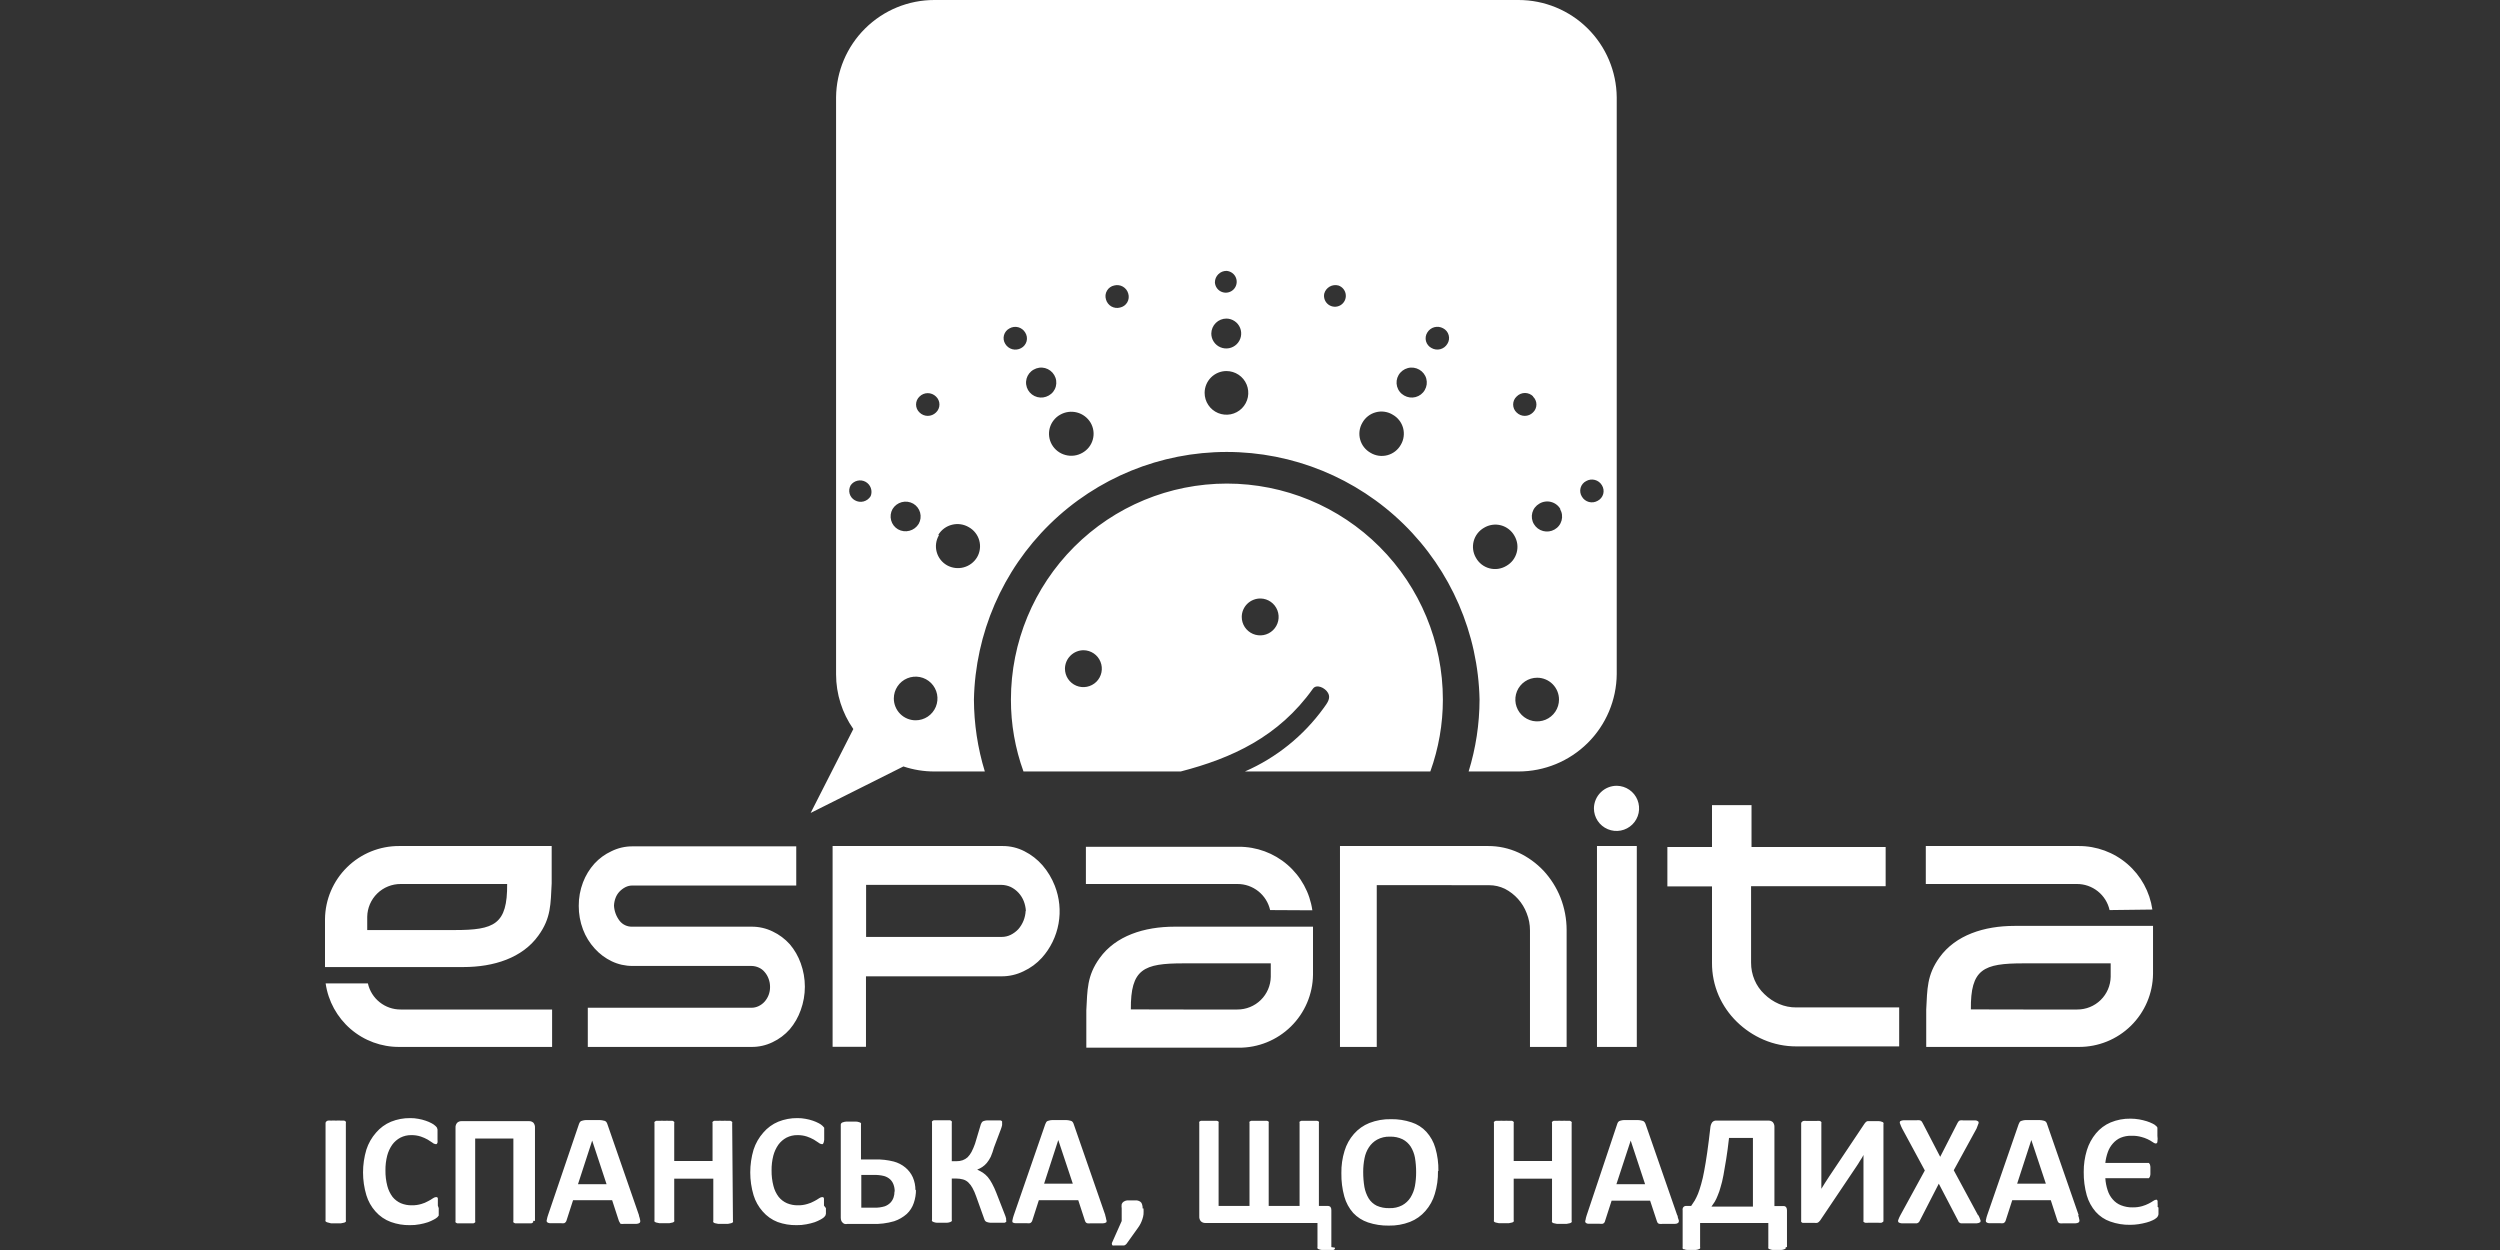 <?xml version="1.0" encoding="UTF-8"?>
<svg xmlns="http://www.w3.org/2000/svg" width="100" height="50" viewBox="0 0 100 50" fill="none">
  <rect x="0" y="0" width="100" height="50" fill="#333333" stroke="none"/>
  <path fill-rule="evenodd" clip-rule="evenodd" d="M37.381 4.91829e-09H60.74C61.776 -5.1758e-05 62.769 0.408 63.505 1.137C64.24 1.865 64.659 2.854 64.669 3.89V26.965C64.66 28.001 64.242 28.992 63.506 29.721C62.77 30.45 61.776 30.859 60.74 30.859H58.745C59.033 29.927 59.18 28.958 59.182 27.982C59.127 25.337 58.037 22.818 56.147 20.966C54.256 19.115 51.715 18.078 49.069 18.078C46.423 18.078 43.882 19.115 41.992 20.966C40.101 22.818 39.012 25.337 38.957 27.982C38.961 28.957 39.108 29.927 39.393 30.859H37.381C36.958 30.86 36.538 30.793 36.137 30.658L32.426 32.518L34.133 29.161C33.685 28.521 33.444 27.759 33.443 26.978V3.89C33.454 2.854 33.872 1.865 34.608 1.137C35.343 0.408 36.337 -5.1758e-05 37.372 4.91829e-09H37.381ZM86.339 48.303C86.339 48.365 86.339 48.417 86.339 48.461C86.339 48.504 86.339 48.539 86.339 48.57C86.336 48.597 86.327 48.624 86.313 48.648C86.3 48.676 86.281 48.7 86.256 48.718C86.212 48.756 86.162 48.787 86.108 48.81C86.028 48.848 85.945 48.879 85.859 48.901C85.755 48.929 85.65 48.951 85.545 48.967C85.433 48.984 85.321 48.993 85.209 48.993C84.936 48.998 84.666 48.953 84.41 48.862C84.186 48.784 83.987 48.65 83.829 48.474C83.663 48.282 83.541 48.058 83.471 47.815C83.386 47.511 83.345 47.196 83.349 46.88C83.346 46.584 83.389 46.29 83.475 46.007C83.551 45.761 83.674 45.533 83.838 45.335C83.995 45.145 84.196 44.995 84.423 44.898C84.676 44.793 84.948 44.741 85.222 44.746C85.337 44.746 85.453 44.757 85.567 44.776C85.67 44.794 85.772 44.819 85.872 44.85C85.953 44.876 86.032 44.908 86.108 44.946C86.158 44.968 86.204 44.999 86.243 45.038C86.266 45.055 86.284 45.078 86.296 45.104C86.299 45.128 86.299 45.153 86.296 45.178C86.298 45.213 86.298 45.248 86.296 45.283V45.431C86.308 45.511 86.308 45.592 86.296 45.671C86.296 45.719 86.261 45.741 86.226 45.741C86.187 45.734 86.151 45.718 86.121 45.693C85.981 45.595 85.824 45.522 85.658 45.479C85.529 45.443 85.395 45.427 85.261 45.431C85.112 45.426 84.963 45.453 84.824 45.51C84.705 45.562 84.599 45.642 84.514 45.741C84.426 45.84 84.358 45.956 84.314 46.081C84.263 46.222 84.229 46.369 84.213 46.518H85.903C85.92 46.514 85.938 46.514 85.955 46.518C85.97 46.534 85.983 46.551 85.994 46.57C86.005 46.604 86.013 46.639 86.016 46.675C86.019 46.725 86.019 46.774 86.016 46.824C86.019 46.873 86.019 46.922 86.016 46.972C86.013 47.006 86.005 47.04 85.994 47.072C85.984 47.093 85.971 47.112 85.955 47.129C85.938 47.133 85.92 47.133 85.903 47.129H84.213C84.223 47.292 84.254 47.454 84.305 47.609C84.347 47.745 84.416 47.87 84.51 47.976C84.6 48.081 84.713 48.162 84.842 48.212C84.992 48.271 85.152 48.3 85.313 48.295C85.439 48.297 85.564 48.28 85.684 48.247C85.776 48.221 85.866 48.186 85.951 48.142C86.012 48.111 86.072 48.075 86.13 48.037C86.161 48.012 86.199 47.996 86.239 47.989H86.274C86.274 47.989 86.274 47.989 86.304 48.033C86.308 48.063 86.308 48.094 86.304 48.124C86.309 48.174 86.309 48.224 86.304 48.273L86.339 48.303ZM83.126 48.609C83.148 48.668 83.164 48.73 83.174 48.792C83.179 48.81 83.18 48.828 83.176 48.845C83.172 48.863 83.164 48.879 83.152 48.893C83.115 48.919 83.071 48.932 83.026 48.932H82.786H82.532C82.488 48.939 82.442 48.939 82.397 48.932C82.372 48.927 82.349 48.913 82.332 48.893C82.317 48.873 82.305 48.851 82.297 48.827L82.031 48.007H80.49L80.232 48.806C80.227 48.833 80.215 48.858 80.197 48.88C80.181 48.902 80.158 48.919 80.132 48.928C80.09 48.934 80.047 48.934 80.005 48.928H79.782H79.555C79.513 48.925 79.473 48.908 79.442 48.88C79.435 48.864 79.431 48.847 79.431 48.83C79.431 48.812 79.435 48.795 79.442 48.779C79.453 48.718 79.469 48.658 79.49 48.6L80.747 44.964C80.759 44.934 80.773 44.904 80.791 44.877C80.812 44.851 80.841 44.834 80.874 44.829C80.923 44.813 80.975 44.804 81.026 44.802H81.581C81.64 44.804 81.698 44.813 81.755 44.829C81.79 44.834 81.822 44.853 81.843 44.881C81.864 44.908 81.879 44.939 81.886 44.973L83.148 48.609H83.126ZM81.253 45.601L80.686 47.347H81.834L81.253 45.601ZM79.136 48.609C79.165 48.666 79.189 48.724 79.21 48.784C79.219 48.8 79.224 48.818 79.224 48.836C79.224 48.854 79.219 48.872 79.21 48.888C79.17 48.915 79.123 48.93 79.075 48.932H78.796H78.564H78.429L78.359 48.893C78.344 48.873 78.332 48.851 78.324 48.827L77.552 47.347L76.792 48.827C76.783 48.852 76.767 48.875 76.748 48.893C76.728 48.911 76.704 48.925 76.678 48.932H76.543H76.312H76.059C76.014 48.93 75.972 48.915 75.936 48.888C75.928 48.872 75.923 48.854 75.923 48.836C75.923 48.818 75.928 48.8 75.936 48.784C75.957 48.723 75.984 48.665 76.015 48.609L76.993 46.819L76.085 45.139C76.054 45.08 76.028 45.018 76.006 44.955C75.996 44.94 75.991 44.921 75.991 44.903C75.991 44.884 75.996 44.866 76.006 44.85C76.045 44.825 76.091 44.812 76.137 44.811H76.416H76.652C76.697 44.805 76.743 44.805 76.788 44.811C76.816 44.816 76.842 44.83 76.862 44.85C76.878 44.869 76.891 44.889 76.901 44.911L77.608 46.273L78.302 44.916C78.312 44.894 78.326 44.873 78.342 44.855C78.359 44.835 78.382 44.821 78.407 44.816C78.449 44.809 78.492 44.809 78.534 44.816H78.756H79.005C79.051 44.815 79.096 44.831 79.132 44.859C79.141 44.874 79.146 44.892 79.146 44.909C79.146 44.927 79.141 44.944 79.132 44.959C79.112 45.022 79.089 45.083 79.062 45.143L78.15 46.81L79.123 48.613L79.136 48.609ZM75.329 48.814C75.336 48.833 75.336 48.853 75.329 48.871L75.26 48.91C75.218 48.914 75.175 48.914 75.133 48.91H74.932H74.731C74.689 48.914 74.647 48.914 74.605 48.91C74.581 48.901 74.559 48.888 74.539 48.871C74.533 48.853 74.533 48.833 74.539 48.814V46.653C74.539 46.57 74.539 46.492 74.539 46.413C74.539 46.335 74.539 46.26 74.539 46.199L74.483 46.304L74.404 46.426L74.321 46.562L74.234 46.693L72.806 48.819L72.754 48.875C72.735 48.894 72.71 48.908 72.684 48.915C72.649 48.92 72.614 48.92 72.579 48.915H72.422H72.221C72.182 48.918 72.143 48.918 72.103 48.915C72.081 48.906 72.061 48.891 72.047 48.871C72.042 48.851 72.042 48.83 72.047 48.81V44.933C72.047 44.914 72.055 44.895 72.069 44.881C72.087 44.86 72.112 44.845 72.138 44.837C72.18 44.833 72.223 44.833 72.265 44.837H72.466H72.662C72.704 44.833 72.747 44.833 72.789 44.837C72.815 44.844 72.838 44.859 72.854 44.881C72.86 44.898 72.86 44.916 72.854 44.933V47.116C72.854 47.181 72.854 47.256 72.854 47.33C72.854 47.404 72.854 47.483 72.854 47.553C72.894 47.492 72.937 47.413 72.994 47.326C73.051 47.238 73.103 47.151 73.164 47.064L74.583 44.942L74.631 44.885C74.65 44.866 74.675 44.853 74.701 44.846C74.736 44.842 74.771 44.842 74.806 44.846H74.967H75.159C75.2 44.848 75.24 44.856 75.277 44.872C75.29 44.874 75.301 44.879 75.312 44.886C75.322 44.892 75.331 44.901 75.338 44.911C75.345 44.93 75.345 44.95 75.338 44.968V48.849L75.329 48.814ZM71.427 49.884C71.432 49.901 71.432 49.919 71.427 49.936C71.412 49.954 71.392 49.966 71.37 49.971C71.334 49.986 71.296 49.995 71.257 49.997H70.903C70.865 49.994 70.829 49.985 70.794 49.971C70.77 49.967 70.749 49.954 70.733 49.936C70.728 49.919 70.728 49.901 70.733 49.884V48.919H68.004V49.884C68.011 49.901 68.011 49.919 68.004 49.936C67.989 49.954 67.967 49.967 67.943 49.971C67.907 49.986 67.869 49.995 67.83 49.997H67.476C67.439 49.995 67.402 49.986 67.367 49.971C67.337 49.971 67.315 49.971 67.306 49.936C67.301 49.919 67.301 49.901 67.306 49.884V48.413C67.301 48.39 67.302 48.366 67.307 48.344C67.312 48.321 67.322 48.3 67.337 48.282C67.352 48.266 67.37 48.254 67.39 48.246C67.411 48.239 67.433 48.236 67.454 48.238H67.646L67.79 48.02C67.839 47.932 67.883 47.842 67.921 47.749C67.961 47.644 68.004 47.518 68.044 47.374C68.094 47.2 68.135 47.023 68.166 46.845C68.205 46.636 68.245 46.409 68.288 46.103C68.332 45.798 68.371 45.479 68.415 45.095C68.422 45.021 68.447 44.951 68.489 44.89C68.51 44.867 68.535 44.849 68.564 44.837C68.593 44.826 68.624 44.822 68.655 44.824H70.742C70.773 44.823 70.805 44.828 70.835 44.839C70.866 44.85 70.893 44.867 70.916 44.89C70.96 44.945 70.982 45.015 70.977 45.086V48.242H71.326C71.348 48.239 71.37 48.242 71.391 48.25C71.411 48.257 71.43 48.27 71.444 48.286C71.469 48.324 71.481 48.368 71.479 48.413V49.884H71.427ZM70.117 45.518H69.161C69.126 45.837 69.087 46.121 69.048 46.365C69.008 46.61 68.974 46.802 68.939 47.002C68.904 47.203 68.864 47.347 68.825 47.478C68.795 47.596 68.756 47.712 68.707 47.823C68.675 47.909 68.635 47.992 68.589 48.072C68.546 48.142 68.502 48.203 68.458 48.264H70.117V45.518ZM67.105 48.631C67.105 48.709 67.144 48.77 67.153 48.814C67.156 48.832 67.156 48.85 67.151 48.867C67.147 48.885 67.138 48.901 67.127 48.915C67.092 48.941 67.049 48.955 67.005 48.954H66.76H66.511C66.465 48.961 66.418 48.961 66.372 48.954C66.346 48.948 66.323 48.935 66.306 48.915C66.293 48.895 66.282 48.872 66.276 48.849L66.005 48.028H64.464L64.206 48.827C64.201 48.854 64.19 48.879 64.176 48.901C64.16 48.924 64.137 48.941 64.11 48.95C64.067 48.956 64.023 48.956 63.979 48.95H63.761H63.534C63.492 48.949 63.451 48.932 63.421 48.901C63.413 48.886 63.408 48.869 63.408 48.851C63.408 48.834 63.413 48.817 63.421 48.801C63.43 48.74 63.444 48.68 63.464 48.622L64.687 44.964C64.695 44.932 64.71 44.902 64.73 44.877C64.751 44.852 64.778 44.836 64.809 44.829C64.859 44.813 64.91 44.804 64.962 44.802H65.516C65.575 44.804 65.634 44.813 65.691 44.829C65.725 44.834 65.757 44.853 65.778 44.881C65.799 44.908 65.816 44.94 65.826 44.973L67.088 48.609L67.105 48.631ZM65.228 45.623L64.656 47.369H65.804L65.228 45.623ZM62.866 48.827C62.873 48.847 62.873 48.868 62.866 48.888C62.846 48.907 62.822 48.92 62.796 48.928L62.67 48.954H62.473H62.273L62.146 48.928C62.121 48.92 62.099 48.907 62.081 48.888C62.073 48.869 62.073 48.847 62.081 48.827V47.147H60.548V48.801C60.555 48.821 60.555 48.842 60.548 48.862C60.53 48.881 60.508 48.894 60.483 48.901L60.356 48.928H60.155H59.955L59.828 48.901C59.802 48.894 59.778 48.88 59.758 48.862C59.752 48.842 59.752 48.821 59.758 48.801V44.933C59.752 44.915 59.752 44.895 59.758 44.877C59.778 44.857 59.801 44.842 59.828 44.833C59.87 44.829 59.912 44.829 59.955 44.833C60.021 44.828 60.089 44.828 60.155 44.833C60.222 44.828 60.289 44.828 60.356 44.833C60.398 44.829 60.441 44.829 60.483 44.833C60.508 44.842 60.53 44.857 60.548 44.877C60.554 44.895 60.554 44.915 60.548 44.933V46.439H62.081V44.933C62.073 44.915 62.073 44.895 62.081 44.877C62.098 44.857 62.121 44.842 62.146 44.833C62.188 44.829 62.23 44.829 62.273 44.833C62.339 44.828 62.407 44.828 62.473 44.833C62.539 44.828 62.604 44.828 62.67 44.833C62.712 44.829 62.754 44.829 62.796 44.833C62.823 44.842 62.847 44.857 62.866 44.877C62.873 44.895 62.873 44.915 62.866 44.933V48.827ZM57.519 46.845C57.524 47.154 57.482 47.462 57.392 47.758C57.319 48.01 57.19 48.242 57.017 48.439C56.85 48.632 56.639 48.782 56.401 48.875C56.13 48.98 55.84 49.03 55.55 49.024C55.268 49.029 54.988 48.986 54.72 48.897C54.494 48.821 54.29 48.691 54.127 48.517C53.961 48.329 53.84 48.105 53.773 47.862C53.689 47.558 53.65 47.244 53.655 46.928C53.65 46.625 53.692 46.323 53.782 46.033C53.857 45.784 53.985 45.553 54.157 45.357C54.325 45.165 54.536 45.015 54.773 44.92C55.051 44.812 55.347 44.76 55.646 44.767C55.923 44.763 56.199 44.806 56.462 44.894C56.69 44.967 56.895 45.097 57.056 45.274C57.223 45.459 57.346 45.68 57.414 45.92C57.501 46.219 57.542 46.529 57.536 46.841L57.519 46.845ZM56.645 46.889C56.646 46.692 56.63 46.494 56.597 46.3C56.568 46.145 56.51 45.997 56.427 45.863C56.346 45.74 56.235 45.639 56.104 45.571C55.946 45.496 55.773 45.46 55.598 45.466C55.42 45.459 55.244 45.5 55.087 45.584C54.953 45.658 54.839 45.765 54.755 45.894C54.669 46.026 54.61 46.175 54.581 46.33C54.545 46.51 54.527 46.693 54.528 46.876C54.527 47.078 54.543 47.279 54.576 47.478C54.605 47.64 54.663 47.796 54.747 47.937C54.825 48.062 54.937 48.163 55.07 48.229C55.229 48.299 55.402 48.332 55.576 48.325C55.753 48.333 55.929 48.294 56.087 48.212C56.222 48.138 56.336 48.032 56.419 47.902C56.506 47.761 56.567 47.606 56.597 47.443C56.63 47.26 56.646 47.075 56.645 46.889ZM53.393 49.906C53.4 49.922 53.4 49.941 53.393 49.958C53.379 49.977 53.359 49.991 53.337 49.997C53.299 50.001 53.261 50.001 53.223 49.997H52.865C52.828 49.993 52.791 49.984 52.756 49.971C52.734 49.965 52.714 49.953 52.699 49.936C52.692 49.919 52.692 49.901 52.699 49.884V48.919H48.216C48.183 48.921 48.151 48.916 48.12 48.904C48.089 48.893 48.061 48.876 48.037 48.853C48.013 48.827 47.995 48.796 47.984 48.762C47.973 48.728 47.968 48.693 47.971 48.657V44.925C47.965 44.908 47.965 44.889 47.971 44.872C47.988 44.852 48.011 44.838 48.037 44.833C48.079 44.829 48.121 44.829 48.163 44.833H48.356H48.552C48.593 44.829 48.634 44.829 48.674 44.833C48.7 44.838 48.724 44.85 48.744 44.868C48.75 44.886 48.75 44.906 48.744 44.925V48.238H49.98V44.925C49.973 44.906 49.973 44.886 49.98 44.868C50 44.851 50.024 44.839 50.049 44.833C50.09 44.829 50.131 44.829 50.172 44.833H50.364H50.556C50.598 44.829 50.64 44.829 50.682 44.833C50.707 44.839 50.729 44.851 50.748 44.868C50.754 44.886 50.754 44.906 50.748 44.925V48.238H51.983V44.925C51.977 44.906 51.977 44.886 51.983 44.868C52.004 44.852 52.028 44.84 52.053 44.833H52.175H52.372H52.564H52.686C52.712 44.839 52.736 44.851 52.756 44.868C52.762 44.886 52.762 44.906 52.756 44.925V48.238H53.101C53.122 48.236 53.143 48.239 53.164 48.246C53.184 48.253 53.203 48.263 53.219 48.277C53.245 48.316 53.257 48.362 53.254 48.408V49.884L53.393 49.906ZM45.741 48.338C45.745 48.415 45.745 48.493 45.741 48.57C45.733 48.635 45.719 48.7 45.697 48.762C45.657 48.891 45.595 49.012 45.514 49.12L45.077 49.731C45.065 49.751 45.048 49.769 45.029 49.783C45.01 49.8 44.988 49.812 44.964 49.818H44.872H44.737H44.588C44.561 49.824 44.533 49.824 44.505 49.818C44.498 49.814 44.491 49.807 44.486 49.8C44.482 49.792 44.479 49.783 44.479 49.775C44.471 49.755 44.471 49.733 44.479 49.714L44.868 48.84V48.338C44.859 48.28 44.859 48.222 44.868 48.164C44.884 48.122 44.913 48.087 44.951 48.063C44.992 48.038 45.038 48.022 45.086 48.015H45.282H45.474C45.521 48.023 45.565 48.039 45.605 48.063C45.642 48.087 45.668 48.122 45.68 48.164C45.699 48.22 45.708 48.279 45.706 48.338H45.741ZM44.208 48.609C44.227 48.669 44.242 48.73 44.252 48.792C44.26 48.808 44.264 48.825 44.264 48.843C44.264 48.86 44.26 48.877 44.252 48.893C44.215 48.919 44.171 48.932 44.126 48.932H43.885H43.632C43.587 48.939 43.542 48.939 43.497 48.932C43.471 48.927 43.448 48.913 43.431 48.893C43.416 48.873 43.404 48.851 43.397 48.827L43.13 48.007H41.554L41.297 48.806C41.291 48.833 41.279 48.858 41.262 48.88C41.246 48.902 41.223 48.919 41.196 48.928C41.154 48.934 41.112 48.934 41.07 48.928H40.847H40.62C40.578 48.93 40.536 48.918 40.502 48.893C40.495 48.877 40.491 48.86 40.491 48.843C40.491 48.825 40.495 48.808 40.502 48.792C40.513 48.731 40.529 48.672 40.55 48.613L41.812 44.964C41.824 44.934 41.838 44.904 41.855 44.877C41.877 44.851 41.906 44.834 41.938 44.829C41.988 44.813 42.039 44.804 42.091 44.802H42.646C42.705 44.804 42.763 44.813 42.82 44.829C42.855 44.834 42.886 44.853 42.907 44.881C42.927 44.909 42.942 44.94 42.951 44.973L44.213 48.609H44.208ZM42.331 45.601L41.764 47.347H42.912L42.331 45.601ZM40.249 48.81C40.255 48.83 40.255 48.851 40.249 48.871C40.23 48.888 40.208 48.901 40.184 48.91H40.053H39.839H39.62C39.574 48.908 39.529 48.899 39.485 48.884C39.454 48.877 39.427 48.86 39.407 48.836C39.391 48.813 39.379 48.788 39.371 48.762L39.044 47.849C39.005 47.733 38.955 47.621 38.896 47.513C38.852 47.432 38.796 47.359 38.73 47.295C38.67 47.239 38.599 47.199 38.52 47.177C38.435 47.154 38.347 47.142 38.258 47.142H38.071V48.784C38.078 48.803 38.078 48.825 38.071 48.845C38.051 48.862 38.029 48.875 38.005 48.884C37.964 48.899 37.922 48.907 37.879 48.91H37.678H37.477C37.434 48.908 37.391 48.899 37.35 48.884C37.325 48.875 37.301 48.861 37.281 48.845C37.273 48.825 37.273 48.803 37.281 48.784V44.911C37.273 44.893 37.273 44.873 37.281 44.855C37.3 44.835 37.324 44.82 37.35 44.811C37.392 44.807 37.435 44.807 37.477 44.811H37.678H37.879C37.921 44.807 37.963 44.807 38.005 44.811C38.03 44.82 38.053 44.835 38.071 44.855C38.078 44.873 38.078 44.893 38.071 44.911V46.448H38.258C38.343 46.45 38.427 46.437 38.507 46.409C38.58 46.383 38.646 46.343 38.704 46.291C38.766 46.227 38.819 46.156 38.861 46.077C38.915 45.971 38.962 45.862 39.001 45.75L39.236 44.964C39.246 44.938 39.26 44.913 39.276 44.89C39.293 44.867 39.318 44.85 39.345 44.842C39.388 44.827 39.432 44.818 39.476 44.816H39.69H39.895C39.938 44.812 39.98 44.812 40.022 44.816C40.046 44.821 40.068 44.835 40.083 44.855C40.088 44.873 40.088 44.893 40.083 44.911C40.087 44.945 40.087 44.978 40.083 45.012C40.071 45.065 40.055 45.118 40.035 45.169L39.76 45.898C39.725 46.026 39.681 46.151 39.629 46.273C39.586 46.361 39.533 46.443 39.472 46.518C39.42 46.58 39.36 46.634 39.293 46.679C39.229 46.722 39.16 46.757 39.088 46.784C39.166 46.82 39.242 46.861 39.315 46.907C39.387 46.956 39.453 47.015 39.511 47.081C39.576 47.161 39.633 47.247 39.681 47.339C39.746 47.458 39.803 47.582 39.852 47.71L40.184 48.561C40.209 48.619 40.23 48.679 40.245 48.74C40.248 48.767 40.248 48.795 40.245 48.823L40.249 48.81ZM36.639 47.583C36.64 47.766 36.611 47.947 36.551 48.12C36.496 48.286 36.4 48.437 36.272 48.557C36.125 48.687 35.953 48.787 35.766 48.849C35.482 48.932 35.188 48.969 34.893 48.958H33.889C33.855 48.965 33.821 48.965 33.788 48.958C33.758 48.949 33.731 48.933 33.71 48.91C33.684 48.889 33.665 48.862 33.653 48.832C33.638 48.793 33.631 48.751 33.631 48.709V44.981C33.632 44.962 33.639 44.943 33.653 44.929C33.671 44.908 33.696 44.894 33.723 44.89C33.763 44.875 33.806 44.866 33.849 44.864H34.05H34.246C34.29 44.865 34.333 44.874 34.373 44.89C34.386 44.891 34.399 44.896 34.41 44.903C34.421 44.909 34.431 44.918 34.439 44.929C34.445 44.946 34.445 44.964 34.439 44.981V46.378H35.011C35.259 46.372 35.507 46.4 35.748 46.461C35.919 46.506 36.079 46.588 36.215 46.701C36.343 46.807 36.444 46.94 36.512 47.09C36.584 47.255 36.62 47.434 36.617 47.614L36.639 47.583ZM35.788 47.653C35.788 47.559 35.772 47.466 35.739 47.378C35.711 47.3 35.664 47.23 35.604 47.173C35.536 47.112 35.456 47.068 35.368 47.042C35.226 47.006 35.079 46.992 34.932 46.998H34.452V48.308H34.958C35.106 48.313 35.253 48.294 35.395 48.251C35.482 48.218 35.562 48.166 35.626 48.098C35.679 48.039 35.719 47.969 35.744 47.893C35.768 47.82 35.78 47.743 35.779 47.666L35.788 47.653ZM33.037 48.325C33.037 48.378 33.037 48.421 33.037 48.461C33.04 48.491 33.04 48.522 33.037 48.552C33.033 48.577 33.026 48.6 33.016 48.622L32.963 48.688C32.921 48.722 32.876 48.753 32.828 48.779C32.751 48.821 32.67 48.858 32.588 48.888C32.48 48.923 32.371 48.951 32.26 48.971C32.128 48.997 31.993 49.009 31.859 49.006C31.601 49.01 31.346 48.967 31.103 48.88C30.872 48.79 30.667 48.644 30.505 48.456C30.34 48.269 30.216 48.049 30.143 47.81C29.966 47.215 29.966 46.581 30.143 45.985C30.224 45.734 30.357 45.502 30.532 45.304C30.694 45.114 30.899 44.964 31.13 44.868C31.374 44.77 31.635 44.721 31.898 44.724C32.008 44.723 32.117 44.733 32.225 44.754C32.325 44.771 32.422 44.796 32.518 44.829C32.6 44.857 32.681 44.892 32.758 44.933C32.812 44.961 32.862 44.996 32.906 45.038C32.929 45.059 32.95 45.082 32.968 45.108C32.971 45.133 32.971 45.157 32.968 45.182C32.971 45.217 32.971 45.252 32.968 45.287C32.968 45.326 32.968 45.374 32.968 45.435C32.97 45.488 32.97 45.54 32.968 45.593C32.965 45.63 32.957 45.666 32.946 45.702C32.939 45.724 32.927 45.745 32.911 45.763C32.894 45.768 32.875 45.768 32.858 45.763C32.814 45.757 32.773 45.737 32.74 45.706L32.553 45.584C32.465 45.535 32.373 45.494 32.278 45.462C32.155 45.422 32.027 45.403 31.898 45.405C31.746 45.402 31.596 45.437 31.461 45.505C31.332 45.574 31.22 45.671 31.134 45.789C31.042 45.922 30.974 46.069 30.933 46.225C30.884 46.418 30.86 46.616 30.863 46.815C30.86 47.025 30.885 47.235 30.938 47.439C30.977 47.597 31.048 47.746 31.147 47.876C31.236 47.986 31.349 48.072 31.479 48.129C31.617 48.186 31.766 48.215 31.915 48.212C32.044 48.215 32.172 48.197 32.295 48.159C32.391 48.133 32.484 48.095 32.57 48.046C32.637 48.012 32.701 47.974 32.762 47.932C32.796 47.907 32.835 47.891 32.876 47.884H32.924C32.94 47.898 32.952 47.916 32.959 47.937C32.962 47.972 32.962 48.007 32.959 48.041C32.959 48.09 32.959 48.151 32.959 48.225L33.037 48.325ZM29.318 48.827C29.324 48.847 29.324 48.868 29.318 48.888C29.298 48.907 29.274 48.92 29.248 48.928L29.122 48.954H28.925H28.724L28.598 48.928C28.573 48.92 28.55 48.907 28.532 48.888C28.524 48.869 28.524 48.847 28.532 48.827V47.147H26.969V48.801C26.976 48.821 26.976 48.842 26.969 48.862C26.951 48.881 26.929 48.894 26.904 48.901L26.777 48.928H26.576H26.376L26.249 48.901C26.223 48.894 26.199 48.88 26.179 48.862C26.173 48.842 26.173 48.821 26.179 48.801V44.933C26.173 44.915 26.173 44.895 26.179 44.877C26.199 44.857 26.223 44.842 26.249 44.833C26.291 44.829 26.334 44.829 26.376 44.833C26.442 44.828 26.51 44.828 26.576 44.833C26.643 44.828 26.71 44.828 26.777 44.833C26.819 44.829 26.862 44.829 26.904 44.833C26.929 44.842 26.952 44.857 26.969 44.877C26.976 44.895 26.976 44.915 26.969 44.933V46.439H28.502V44.933C28.494 44.915 28.494 44.895 28.502 44.877C28.519 44.857 28.542 44.842 28.567 44.833C28.609 44.829 28.652 44.829 28.694 44.833C28.761 44.828 28.828 44.828 28.895 44.833C28.96 44.828 29.026 44.828 29.091 44.833C29.133 44.829 29.175 44.829 29.218 44.833C29.244 44.842 29.268 44.857 29.287 44.877C29.294 44.895 29.294 44.915 29.287 44.933L29.318 48.827ZM25.559 48.631C25.581 48.69 25.598 48.752 25.607 48.814C25.612 48.831 25.613 48.85 25.609 48.867C25.605 48.885 25.597 48.901 25.585 48.915C25.548 48.941 25.504 48.954 25.459 48.954H25.219H24.966C24.921 48.961 24.875 48.961 24.83 48.954C24.819 48.947 24.81 48.938 24.802 48.928C24.795 48.917 24.789 48.905 24.787 48.893C24.772 48.873 24.76 48.851 24.752 48.827L24.485 48.007H22.923L22.665 48.806C22.66 48.833 22.648 48.858 22.63 48.88C22.614 48.902 22.591 48.919 22.565 48.928C22.523 48.934 22.48 48.934 22.438 48.928H22.215H21.988C21.946 48.925 21.906 48.908 21.875 48.88C21.868 48.864 21.864 48.847 21.864 48.83C21.864 48.812 21.868 48.795 21.875 48.779C21.886 48.718 21.902 48.658 21.923 48.6L23.158 44.964C23.169 44.933 23.183 44.903 23.202 44.877C23.223 44.851 23.253 44.834 23.285 44.829C23.334 44.813 23.386 44.804 23.438 44.802H23.992C24.05 44.804 24.107 44.813 24.162 44.829C24.18 44.831 24.198 44.836 24.213 44.845C24.229 44.854 24.243 44.867 24.254 44.881C24.274 44.909 24.288 44.94 24.298 44.973L25.559 48.609V48.631ZM23.687 45.623L23.119 47.369H24.263L23.687 45.623ZM21.325 48.836C21.331 48.854 21.331 48.874 21.325 48.893C21.306 48.91 21.283 48.923 21.259 48.932C21.216 48.936 21.172 48.936 21.128 48.932H20.932H20.731C20.689 48.936 20.647 48.936 20.605 48.932C20.579 48.924 20.555 48.91 20.535 48.893C20.528 48.874 20.528 48.854 20.535 48.836V45.54H19.007V48.836C19.014 48.854 19.014 48.875 19.007 48.893C18.988 48.91 18.965 48.923 18.941 48.932C18.899 48.936 18.857 48.936 18.815 48.932H18.614H18.413C18.371 48.936 18.329 48.936 18.287 48.932C18.262 48.923 18.24 48.91 18.221 48.893C18.215 48.874 18.215 48.854 18.221 48.836V45.108C18.218 45.072 18.223 45.037 18.234 45.003C18.245 44.969 18.263 44.938 18.287 44.911C18.31 44.889 18.337 44.872 18.367 44.861C18.397 44.849 18.429 44.844 18.461 44.846H21.159C21.192 44.844 21.225 44.849 21.255 44.86C21.286 44.871 21.314 44.889 21.338 44.911C21.382 44.967 21.404 45.037 21.399 45.108V48.836H21.325ZM17.549 48.325C17.549 48.378 17.549 48.421 17.549 48.461C17.552 48.491 17.552 48.522 17.549 48.552C17.552 48.575 17.552 48.599 17.549 48.622L17.496 48.688C17.455 48.724 17.41 48.754 17.361 48.779C17.284 48.821 17.203 48.858 17.121 48.888C17.014 48.923 16.904 48.951 16.794 48.971C16.661 48.997 16.527 49.009 16.392 49.006C16.135 49.01 15.879 48.967 15.637 48.88C15.398 48.793 15.185 48.647 15.017 48.456C14.851 48.269 14.728 48.049 14.655 47.81C14.477 47.215 14.477 46.581 14.655 45.985C14.736 45.734 14.868 45.502 15.043 45.304C15.205 45.114 15.41 44.964 15.641 44.868C15.885 44.77 16.146 44.721 16.409 44.724C16.519 44.723 16.629 44.733 16.737 44.754C16.836 44.771 16.934 44.796 17.029 44.829C17.112 44.856 17.192 44.892 17.269 44.933C17.324 44.961 17.374 44.996 17.418 45.038C17.441 45.059 17.462 45.082 17.479 45.108C17.489 45.132 17.497 45.157 17.501 45.182C17.504 45.217 17.504 45.252 17.501 45.287C17.501 45.326 17.501 45.374 17.501 45.435C17.503 45.488 17.503 45.54 17.501 45.593C17.505 45.629 17.505 45.665 17.501 45.702C17.494 45.724 17.482 45.745 17.466 45.763C17.449 45.768 17.43 45.768 17.413 45.763C17.369 45.757 17.328 45.737 17.296 45.706L17.108 45.584C17.02 45.535 16.928 45.494 16.833 45.462C16.71 45.422 16.582 45.403 16.453 45.405C16.302 45.402 16.152 45.437 16.017 45.505C15.887 45.574 15.775 45.671 15.689 45.789C15.597 45.922 15.529 46.069 15.488 46.225C15.439 46.418 15.415 46.616 15.418 46.815C15.415 47.025 15.44 47.235 15.493 47.439C15.534 47.597 15.605 47.745 15.702 47.876C15.791 47.986 15.905 48.072 16.034 48.129C16.172 48.186 16.321 48.215 16.471 48.212C16.601 48.214 16.73 48.197 16.855 48.159C16.949 48.133 17.04 48.095 17.125 48.046C17.192 48.013 17.256 47.975 17.317 47.932C17.351 47.907 17.39 47.891 17.431 47.884H17.483C17.498 47.899 17.508 47.917 17.514 47.937C17.517 47.972 17.517 48.007 17.514 48.041C17.514 48.09 17.514 48.151 17.514 48.225L17.549 48.325ZM13.834 48.806C13.84 48.825 13.84 48.847 13.834 48.867C13.816 48.885 13.793 48.898 13.768 48.906L13.642 48.932H13.437H13.236L13.087 48.893C13.062 48.885 13.04 48.872 13.022 48.853C13.014 48.834 13.014 48.812 13.022 48.792V44.925C13.021 44.914 13.023 44.904 13.027 44.894C13.03 44.884 13.036 44.875 13.044 44.868C13.062 44.847 13.087 44.832 13.114 44.824C13.156 44.82 13.198 44.82 13.24 44.824C13.306 44.819 13.371 44.819 13.437 44.824C13.505 44.819 13.573 44.819 13.642 44.824C13.684 44.821 13.726 44.821 13.768 44.824C13.793 44.833 13.816 44.848 13.834 44.868C13.84 44.886 13.84 44.906 13.834 44.925V48.806ZM80.022 41.877H83.148C83.929 41.882 84.68 41.578 85.237 41.031C85.794 40.483 86.112 39.738 86.121 38.957V37.036H80.581C79.368 37.036 78.228 37.399 77.582 38.294C77.071 39.001 77.093 39.568 77.049 40.38V41.877H80.022ZM70.043 35.447V38.503C70.041 38.743 70.089 38.981 70.183 39.202C70.273 39.414 70.407 39.606 70.576 39.765C70.745 39.931 70.943 40.064 71.161 40.158C71.38 40.252 71.616 40.3 71.855 40.297H75.967V41.856H71.855C71.404 41.857 70.959 41.767 70.545 41.589C70.146 41.418 69.781 41.173 69.471 40.869C69.165 40.57 68.919 40.214 68.746 39.821C68.568 39.408 68.477 38.962 68.48 38.512V35.456H66.695V33.88H68.48V32.204H70.061V33.88H75.426V35.447H70.043ZM63.879 41.877V33.841H65.472V41.877H63.879ZM64.674 31.431C64.852 31.434 65.025 31.489 65.172 31.59C65.319 31.691 65.433 31.832 65.499 31.998C65.565 32.163 65.581 32.344 65.545 32.519C65.509 32.693 65.422 32.853 65.295 32.978C65.168 33.103 65.007 33.188 64.832 33.222C64.657 33.256 64.476 33.237 64.312 33.168C64.147 33.099 64.007 32.984 63.908 32.835C63.809 32.687 63.757 32.513 63.757 32.335C63.759 32.093 63.857 31.863 64.029 31.694C64.2 31.524 64.432 31.43 64.674 31.431ZM55.07 35.404V41.877H53.599V33.841H59.522C59.944 33.839 60.361 33.93 60.745 34.107C61.119 34.282 61.456 34.527 61.74 34.827C62.029 35.139 62.259 35.502 62.417 35.897C62.581 36.314 62.666 36.758 62.665 37.206V41.877H61.199V37.215C61.2 36.98 61.155 36.748 61.068 36.53C60.908 36.107 60.597 35.759 60.195 35.552C59.997 35.457 59.781 35.407 59.562 35.408L55.07 35.404ZM34.639 39.053V41.873H33.304V33.841H40.105C40.409 33.839 40.708 33.911 40.978 34.05C41.252 34.188 41.496 34.378 41.698 34.609C41.908 34.852 42.075 35.13 42.192 35.43C42.381 35.911 42.433 36.435 42.342 36.943C42.251 37.452 42.021 37.926 41.676 38.311C41.469 38.539 41.218 38.723 40.939 38.852C40.667 38.985 40.368 39.054 40.066 39.053H34.639ZM41.035 36.434C41.027 36.302 40.999 36.173 40.952 36.05C40.855 35.8 40.668 35.596 40.428 35.478C40.31 35.425 40.182 35.396 40.053 35.395H34.644V37.477H40.066C40.191 37.478 40.315 37.449 40.428 37.394C40.542 37.337 40.646 37.26 40.733 37.167C40.822 37.065 40.893 36.948 40.943 36.822C40.991 36.7 41.019 36.57 41.026 36.438L41.035 36.434ZM24.56 36.233C24.573 36.452 24.652 36.662 24.787 36.836C24.846 36.91 24.922 36.97 25.008 37.01C25.095 37.05 25.189 37.07 25.284 37.067H30.069C30.359 37.066 30.646 37.131 30.907 37.259C31.167 37.382 31.4 37.556 31.592 37.77C31.783 37.994 31.93 38.252 32.029 38.529C32.25 39.135 32.25 39.8 32.029 40.406C31.93 40.685 31.783 40.944 31.592 41.17C31.399 41.389 31.163 41.566 30.898 41.69C30.637 41.816 30.35 41.88 30.06 41.877H23.512V40.31H30.06C30.158 40.31 30.255 40.288 30.344 40.245C30.435 40.202 30.517 40.141 30.584 40.066C30.653 39.987 30.708 39.897 30.745 39.8C30.784 39.698 30.803 39.59 30.802 39.481C30.803 39.369 30.784 39.258 30.745 39.154C30.709 39.053 30.654 38.959 30.584 38.879C30.521 38.803 30.442 38.743 30.353 38.704C30.261 38.661 30.161 38.639 30.06 38.638H25.302C25.013 38.639 24.728 38.575 24.468 38.451C24.21 38.327 23.978 38.153 23.787 37.94C23.585 37.718 23.426 37.461 23.32 37.18C23.206 36.878 23.148 36.557 23.15 36.233C23.148 35.912 23.206 35.594 23.32 35.294C23.425 35.018 23.58 34.764 23.778 34.544C23.969 34.336 24.199 34.168 24.455 34.05C24.718 33.919 25.008 33.852 25.302 33.854H31.85V35.421H25.302C25.203 35.419 25.106 35.442 25.018 35.486C24.927 35.533 24.844 35.595 24.774 35.67C24.709 35.74 24.659 35.821 24.625 35.91C24.586 36.01 24.564 36.117 24.56 36.224V36.233ZM19.112 33.841H15.973C15.192 33.836 14.441 34.141 13.884 34.688C13.327 35.235 13.009 35.98 13 36.761V38.682H18.535C19.749 38.682 20.893 38.32 21.534 37.425C22.049 36.718 22.023 36.15 22.067 35.338V33.841H19.112ZM13.026 39.337C13.127 40.045 13.482 40.692 14.023 41.159C14.565 41.627 15.258 41.882 15.973 41.877H22.084V40.38H16.025C15.721 40.382 15.425 40.279 15.187 40.089C14.948 39.899 14.782 39.634 14.716 39.337H13.026ZM18.182 35.36H16.03C15.679 35.358 15.341 35.494 15.09 35.739C14.839 35.984 14.695 36.319 14.689 36.67V37.202H18.182C19.775 37.202 20.299 36.98 20.286 35.36H18.182ZM46.426 41.908H49.547C50.328 41.913 51.079 41.608 51.636 41.061C52.193 40.514 52.511 39.768 52.52 38.988V37.067H46.985C45.771 37.067 44.627 37.429 43.986 38.324C43.475 39.031 43.497 39.599 43.453 40.411V41.908H46.426ZM52.494 36.412C52.393 35.704 52.038 35.056 51.497 34.59C50.955 34.122 50.263 33.867 49.547 33.871H43.436V35.36H49.495C49.8 35.358 50.095 35.461 50.334 35.651C50.572 35.841 50.738 36.106 50.805 36.403L52.494 36.412ZM47.338 40.38H49.495C49.845 40.381 50.182 40.245 50.432 39.999C50.682 39.754 50.825 39.421 50.831 39.071V38.534H47.338C45.745 38.534 45.221 38.756 45.234 40.376L47.338 40.38ZM86.095 36.382C85.992 35.673 85.637 35.026 85.095 34.559C84.552 34.092 83.859 33.837 83.144 33.841H77.032V35.36H83.074C83.378 35.358 83.674 35.461 83.912 35.651C84.151 35.841 84.317 36.106 84.383 36.403L86.095 36.382ZM80.935 40.38H83.091C83.441 40.381 83.778 40.245 84.028 39.999C84.278 39.754 84.421 39.421 84.427 39.071V38.534H80.935C79.341 38.534 78.817 38.756 78.835 40.376L80.935 40.38ZM50.429 23.94C50.574 23.944 50.715 23.991 50.833 24.075C50.952 24.159 51.043 24.276 51.095 24.411C51.148 24.547 51.159 24.694 51.128 24.836C51.097 24.978 51.024 25.107 50.92 25.208C50.815 25.309 50.684 25.377 50.541 25.403C50.398 25.429 50.251 25.413 50.117 25.356C49.984 25.299 49.87 25.203 49.79 25.082C49.711 24.961 49.669 24.819 49.67 24.673C49.671 24.575 49.691 24.478 49.73 24.388C49.769 24.298 49.825 24.216 49.896 24.148C49.967 24.08 50.05 24.026 50.142 23.991C50.233 23.955 50.331 23.938 50.429 23.94ZM43.344 26.009C43.49 26.011 43.631 26.056 43.752 26.138C43.872 26.22 43.965 26.336 44.019 26.471C44.074 26.606 44.087 26.754 44.058 26.896C44.028 27.039 43.958 27.169 43.854 27.272C43.75 27.374 43.619 27.443 43.476 27.471C43.333 27.499 43.185 27.484 43.051 27.428C42.917 27.372 42.802 27.277 42.721 27.156C42.641 27.035 42.598 26.892 42.598 26.747C42.6 26.55 42.679 26.363 42.819 26.225C42.959 26.087 43.148 26.009 43.344 26.009ZM57.196 30.859H49.796C51.055 30.309 52.143 29.432 52.948 28.319C53.092 28.122 53.24 27.93 53.123 27.721C53.005 27.506 52.656 27.349 52.516 27.55C51.141 29.48 49.264 30.331 47.229 30.859H40.939C40.605 29.937 40.435 28.963 40.437 27.982C40.437 25.691 41.347 23.494 42.967 21.874C44.587 20.253 46.785 19.343 49.076 19.343C51.367 19.343 53.565 20.253 55.185 21.874C56.805 23.494 57.715 25.691 57.715 27.982C57.715 28.963 57.545 29.936 57.213 30.859H57.196ZM64.076 19.409C64.108 19.46 64.13 19.518 64.139 19.578C64.148 19.638 64.145 19.7 64.129 19.759C64.113 19.817 64.085 19.872 64.046 19.919C64.007 19.967 63.96 20.005 63.905 20.033C63.8 20.093 63.675 20.11 63.557 20.079C63.439 20.048 63.339 19.972 63.277 19.867C63.244 19.816 63.222 19.758 63.213 19.698C63.204 19.637 63.207 19.576 63.223 19.517C63.239 19.458 63.267 19.404 63.306 19.356C63.344 19.309 63.392 19.27 63.447 19.243C63.552 19.182 63.678 19.166 63.795 19.197C63.913 19.228 64.014 19.304 64.076 19.409ZM61.316 15.86C61.361 15.9 61.396 15.95 61.42 16.005C61.445 16.061 61.457 16.12 61.457 16.18C61.457 16.241 61.445 16.3 61.42 16.356C61.396 16.411 61.361 16.46 61.316 16.501C61.23 16.587 61.113 16.635 60.991 16.635C60.87 16.635 60.753 16.587 60.666 16.501C60.622 16.46 60.586 16.411 60.562 16.356C60.538 16.3 60.526 16.241 60.526 16.18C60.526 16.12 60.538 16.061 60.562 16.005C60.586 15.95 60.622 15.9 60.666 15.86C60.709 15.815 60.761 15.78 60.818 15.756C60.875 15.732 60.936 15.719 60.998 15.719C61.06 15.719 61.121 15.732 61.178 15.756C61.235 15.78 61.286 15.815 61.33 15.86H61.316ZM57.724 13.131C57.778 13.159 57.826 13.197 57.865 13.245C57.903 13.292 57.931 13.347 57.947 13.406C57.963 13.464 57.967 13.526 57.958 13.586C57.949 13.646 57.927 13.704 57.894 13.755C57.831 13.861 57.73 13.937 57.611 13.968C57.493 13.999 57.367 13.982 57.261 13.921C57.207 13.894 57.16 13.855 57.122 13.808C57.084 13.761 57.056 13.707 57.04 13.649C57.024 13.591 57.02 13.53 57.029 13.47C57.038 13.41 57.059 13.353 57.091 13.302C57.154 13.197 57.255 13.12 57.373 13.088C57.491 13.057 57.617 13.072 57.724 13.131ZM53.537 11.42C53.617 11.447 53.687 11.496 53.739 11.562C53.791 11.629 53.824 11.708 53.831 11.792C53.84 11.876 53.823 11.96 53.784 12.035C53.745 12.109 53.686 12.171 53.613 12.213C53.54 12.254 53.456 12.274 53.372 12.269C53.288 12.264 53.207 12.235 53.139 12.186C53.072 12.136 53.019 12.068 52.989 11.989C52.959 11.911 52.952 11.825 52.97 11.743C53.002 11.625 53.081 11.525 53.187 11.464C53.293 11.404 53.419 11.388 53.537 11.42ZM49.058 10.835C49.142 10.84 49.223 10.87 49.291 10.92C49.359 10.97 49.411 11.038 49.44 11.117C49.47 11.196 49.476 11.282 49.458 11.364C49.44 11.446 49.399 11.522 49.339 11.581C49.279 11.64 49.203 11.681 49.121 11.698C49.038 11.715 48.953 11.708 48.874 11.678C48.796 11.648 48.727 11.595 48.678 11.527C48.629 11.459 48.6 11.377 48.596 11.293C48.597 11.171 48.646 11.055 48.733 10.969C48.819 10.883 48.936 10.835 49.058 10.835ZM44.566 11.42C44.625 11.404 44.685 11.4 44.745 11.408C44.805 11.415 44.863 11.435 44.915 11.465C44.967 11.495 45.013 11.535 45.05 11.582C45.087 11.63 45.114 11.685 45.13 11.743C45.148 11.801 45.154 11.863 45.147 11.923C45.14 11.984 45.121 12.042 45.09 12.095C45.059 12.148 45.017 12.193 44.968 12.229C44.918 12.264 44.862 12.289 44.802 12.302C44.744 12.318 44.683 12.322 44.623 12.314C44.563 12.306 44.506 12.287 44.453 12.257C44.401 12.227 44.355 12.187 44.319 12.139C44.282 12.091 44.255 12.037 44.239 11.979C44.221 11.921 44.215 11.859 44.221 11.799C44.228 11.738 44.248 11.679 44.279 11.627C44.309 11.574 44.351 11.528 44.401 11.493C44.45 11.457 44.507 11.432 44.566 11.42ZM40.38 13.136C40.486 13.075 40.611 13.059 40.728 13.089C40.846 13.121 40.947 13.197 41.009 13.302C41.041 13.352 41.063 13.41 41.073 13.47C41.083 13.53 41.079 13.591 41.064 13.65C41.048 13.709 41.02 13.764 40.982 13.811C40.944 13.859 40.897 13.898 40.843 13.926C40.736 13.985 40.61 14 40.492 13.969C40.374 13.937 40.273 13.86 40.21 13.755C40.178 13.704 40.157 13.647 40.148 13.587C40.139 13.527 40.143 13.466 40.159 13.408C40.175 13.35 40.203 13.296 40.241 13.249C40.279 13.202 40.326 13.163 40.38 13.136ZM36.783 15.86C36.87 15.774 36.988 15.726 37.11 15.726C37.233 15.726 37.35 15.774 37.438 15.86C37.482 15.9 37.517 15.95 37.541 16.005C37.566 16.061 37.578 16.12 37.578 16.18C37.578 16.241 37.566 16.3 37.541 16.356C37.517 16.411 37.482 16.46 37.438 16.501C37.35 16.587 37.233 16.635 37.11 16.635C36.988 16.635 36.87 16.587 36.783 16.501C36.739 16.46 36.703 16.411 36.679 16.356C36.655 16.3 36.642 16.241 36.642 16.18C36.642 16.12 36.655 16.061 36.679 16.005C36.703 15.95 36.739 15.9 36.783 15.86ZM34.028 19.409C34.093 19.317 34.19 19.253 34.299 19.228C34.408 19.202 34.523 19.218 34.622 19.272C34.72 19.326 34.795 19.414 34.833 19.52C34.871 19.625 34.869 19.741 34.827 19.845C34.764 19.95 34.663 20.026 34.544 20.058C34.426 20.089 34.3 20.072 34.194 20.011C34.143 19.983 34.098 19.945 34.062 19.899C34.026 19.854 34 19.801 33.984 19.745C33.969 19.689 33.965 19.63 33.972 19.572C33.98 19.515 33.999 19.459 34.028 19.409ZM62.404 20.365C62.443 20.433 62.469 20.508 62.479 20.586C62.489 20.664 62.484 20.744 62.463 20.82C62.442 20.895 62.407 20.967 62.358 21.029C62.31 21.091 62.25 21.142 62.181 21.181C62.042 21.261 61.878 21.282 61.724 21.241C61.569 21.201 61.437 21.101 61.356 20.963C61.315 20.895 61.289 20.82 61.278 20.742C61.267 20.664 61.272 20.585 61.292 20.509C61.313 20.432 61.348 20.361 61.397 20.299C61.445 20.237 61.505 20.185 61.574 20.146C61.643 20.104 61.721 20.076 61.801 20.065C61.881 20.053 61.963 20.057 62.041 20.078C62.12 20.098 62.194 20.134 62.258 20.183C62.323 20.232 62.377 20.294 62.417 20.365H62.404ZM56.772 14.786C56.84 14.825 56.9 14.877 56.948 14.939C56.996 15.001 57.032 15.072 57.052 15.148C57.072 15.224 57.077 15.303 57.067 15.381C57.056 15.459 57.03 15.534 56.99 15.602C56.951 15.671 56.898 15.731 56.835 15.779C56.772 15.827 56.7 15.862 56.623 15.883C56.547 15.903 56.467 15.908 56.388 15.897C56.309 15.886 56.234 15.86 56.165 15.82C56.097 15.782 56.036 15.73 55.988 15.668C55.939 15.606 55.904 15.535 55.883 15.459C55.862 15.383 55.857 15.303 55.867 15.225C55.877 15.147 55.903 15.072 55.943 15.004C56.024 14.865 56.157 14.764 56.312 14.723C56.468 14.682 56.633 14.705 56.772 14.786ZM49.058 12.743C49.176 12.744 49.291 12.781 49.388 12.848C49.486 12.914 49.561 13.008 49.605 13.118C49.649 13.227 49.659 13.347 49.635 13.463C49.611 13.578 49.553 13.684 49.469 13.767C49.386 13.849 49.279 13.905 49.163 13.928C49.047 13.95 48.928 13.938 48.819 13.892C48.71 13.847 48.617 13.77 48.552 13.672C48.486 13.574 48.452 13.459 48.452 13.341C48.454 13.181 48.519 13.029 48.632 12.917C48.746 12.805 48.899 12.743 49.058 12.743ZM41.345 14.786C41.413 14.746 41.489 14.72 41.567 14.709C41.646 14.698 41.726 14.703 41.803 14.723C41.879 14.744 41.951 14.779 42.014 14.827C42.077 14.875 42.13 14.935 42.17 15.004C42.21 15.072 42.237 15.147 42.247 15.225C42.258 15.303 42.253 15.382 42.233 15.458C42.213 15.534 42.177 15.606 42.129 15.668C42.081 15.73 42.02 15.782 41.952 15.82C41.812 15.901 41.647 15.924 41.492 15.883C41.336 15.842 41.203 15.741 41.122 15.602C41.083 15.534 41.057 15.459 41.047 15.381C41.036 15.303 41.042 15.223 41.062 15.147C41.083 15.071 41.119 15 41.167 14.938C41.216 14.876 41.276 14.824 41.345 14.786ZM35.7 20.365C35.782 20.227 35.915 20.127 36.07 20.086C36.225 20.045 36.39 20.067 36.53 20.146C36.665 20.225 36.764 20.354 36.805 20.505C36.846 20.657 36.825 20.818 36.748 20.954C36.665 21.091 36.532 21.191 36.377 21.231C36.223 21.272 36.058 21.251 35.919 21.172C35.784 21.093 35.685 20.964 35.645 20.813C35.604 20.662 35.624 20.501 35.7 20.365ZM62.36 27.982C62.36 28.155 62.309 28.324 62.213 28.467C62.117 28.611 61.98 28.723 61.821 28.789C61.661 28.855 61.486 28.872 61.316 28.839C61.147 28.805 60.992 28.722 60.869 28.6C60.747 28.478 60.664 28.322 60.63 28.153C60.597 27.983 60.614 27.808 60.68 27.648C60.746 27.489 60.858 27.352 61.002 27.256C61.145 27.16 61.314 27.109 61.487 27.109C61.718 27.109 61.94 27.201 62.104 27.365C62.268 27.529 62.36 27.751 62.36 27.982ZM60.579 21.434C60.637 21.534 60.675 21.645 60.691 21.759C60.706 21.874 60.698 21.99 60.668 22.102C60.638 22.214 60.586 22.318 60.516 22.41C60.445 22.501 60.356 22.578 60.256 22.635C60.155 22.696 60.043 22.736 59.927 22.753C59.81 22.77 59.692 22.763 59.578 22.733C59.464 22.703 59.358 22.65 59.265 22.578C59.172 22.505 59.095 22.415 59.038 22.312C58.979 22.212 58.941 22.101 58.926 21.987C58.911 21.872 58.918 21.756 58.948 21.644C58.978 21.532 59.03 21.428 59.101 21.336C59.172 21.245 59.26 21.168 59.361 21.111C59.461 21.05 59.573 21.01 59.69 20.993C59.806 20.976 59.925 20.983 60.039 21.013C60.152 21.043 60.259 21.096 60.352 21.169C60.445 21.241 60.522 21.331 60.579 21.434ZM55.711 16.589C55.812 16.646 55.9 16.722 55.971 16.814C56.042 16.905 56.094 17.01 56.124 17.121C56.154 17.233 56.161 17.35 56.146 17.464C56.131 17.579 56.093 17.689 56.034 17.789C55.977 17.892 55.9 17.981 55.808 18.053C55.715 18.125 55.609 18.178 55.496 18.208C55.383 18.238 55.265 18.245 55.149 18.229C55.033 18.212 54.921 18.173 54.821 18.112C54.72 18.055 54.631 17.979 54.56 17.888C54.489 17.797 54.436 17.692 54.406 17.581C54.375 17.469 54.367 17.352 54.382 17.237C54.397 17.122 54.435 17.012 54.493 16.912C54.55 16.809 54.628 16.718 54.72 16.646C54.813 16.573 54.92 16.521 55.033 16.491C55.147 16.46 55.266 16.453 55.382 16.47C55.499 16.487 55.611 16.527 55.711 16.589ZM49.058 14.842C49.231 14.842 49.4 14.894 49.544 14.99C49.687 15.085 49.799 15.222 49.865 15.381C49.931 15.541 49.948 15.716 49.915 15.886C49.881 16.055 49.798 16.211 49.676 16.333C49.554 16.455 49.398 16.538 49.229 16.572C49.059 16.605 48.884 16.588 48.724 16.522C48.565 16.456 48.428 16.344 48.333 16.201C48.236 16.057 48.185 15.888 48.185 15.716C48.185 15.484 48.277 15.262 48.441 15.098C48.605 14.934 48.827 14.842 49.058 14.842ZM42.406 16.589C42.61 16.472 42.852 16.44 43.08 16.499C43.307 16.559 43.502 16.705 43.623 16.907C43.682 17.008 43.721 17.119 43.736 17.234C43.752 17.349 43.744 17.466 43.713 17.579C43.683 17.691 43.63 17.796 43.559 17.887C43.487 17.979 43.398 18.055 43.296 18.112C43.092 18.23 42.849 18.262 42.621 18.201C42.392 18.141 42.197 17.993 42.078 17.789C42.02 17.689 41.982 17.578 41.967 17.463C41.952 17.349 41.96 17.232 41.99 17.12C42.021 17.009 42.073 16.904 42.145 16.813C42.216 16.721 42.304 16.645 42.406 16.589ZM37.534 21.391C37.657 21.189 37.854 21.045 38.083 20.989C38.312 20.932 38.554 20.968 38.756 21.089C38.857 21.146 38.946 21.222 39.017 21.314C39.088 21.405 39.141 21.509 39.171 21.621C39.202 21.733 39.209 21.849 39.194 21.964C39.179 22.079 39.142 22.19 39.083 22.29C38.964 22.489 38.772 22.634 38.548 22.694C38.325 22.754 38.086 22.725 37.883 22.613C37.782 22.556 37.693 22.48 37.622 22.389C37.551 22.297 37.498 22.193 37.468 22.081C37.437 21.97 37.429 21.853 37.444 21.738C37.459 21.623 37.497 21.512 37.556 21.412L37.534 21.391ZM35.753 27.939C35.753 27.766 35.804 27.597 35.9 27.454C35.996 27.31 36.132 27.198 36.292 27.132C36.451 27.066 36.627 27.049 36.796 27.082C36.965 27.116 37.121 27.199 37.243 27.321C37.365 27.444 37.448 27.599 37.482 27.768C37.516 27.938 37.498 28.113 37.432 28.273C37.366 28.432 37.254 28.569 37.111 28.665C36.967 28.761 36.798 28.812 36.626 28.812C36.394 28.812 36.172 28.72 36.008 28.556C35.845 28.392 35.753 28.17 35.753 27.939Z" fill="white"></path>
</svg>
